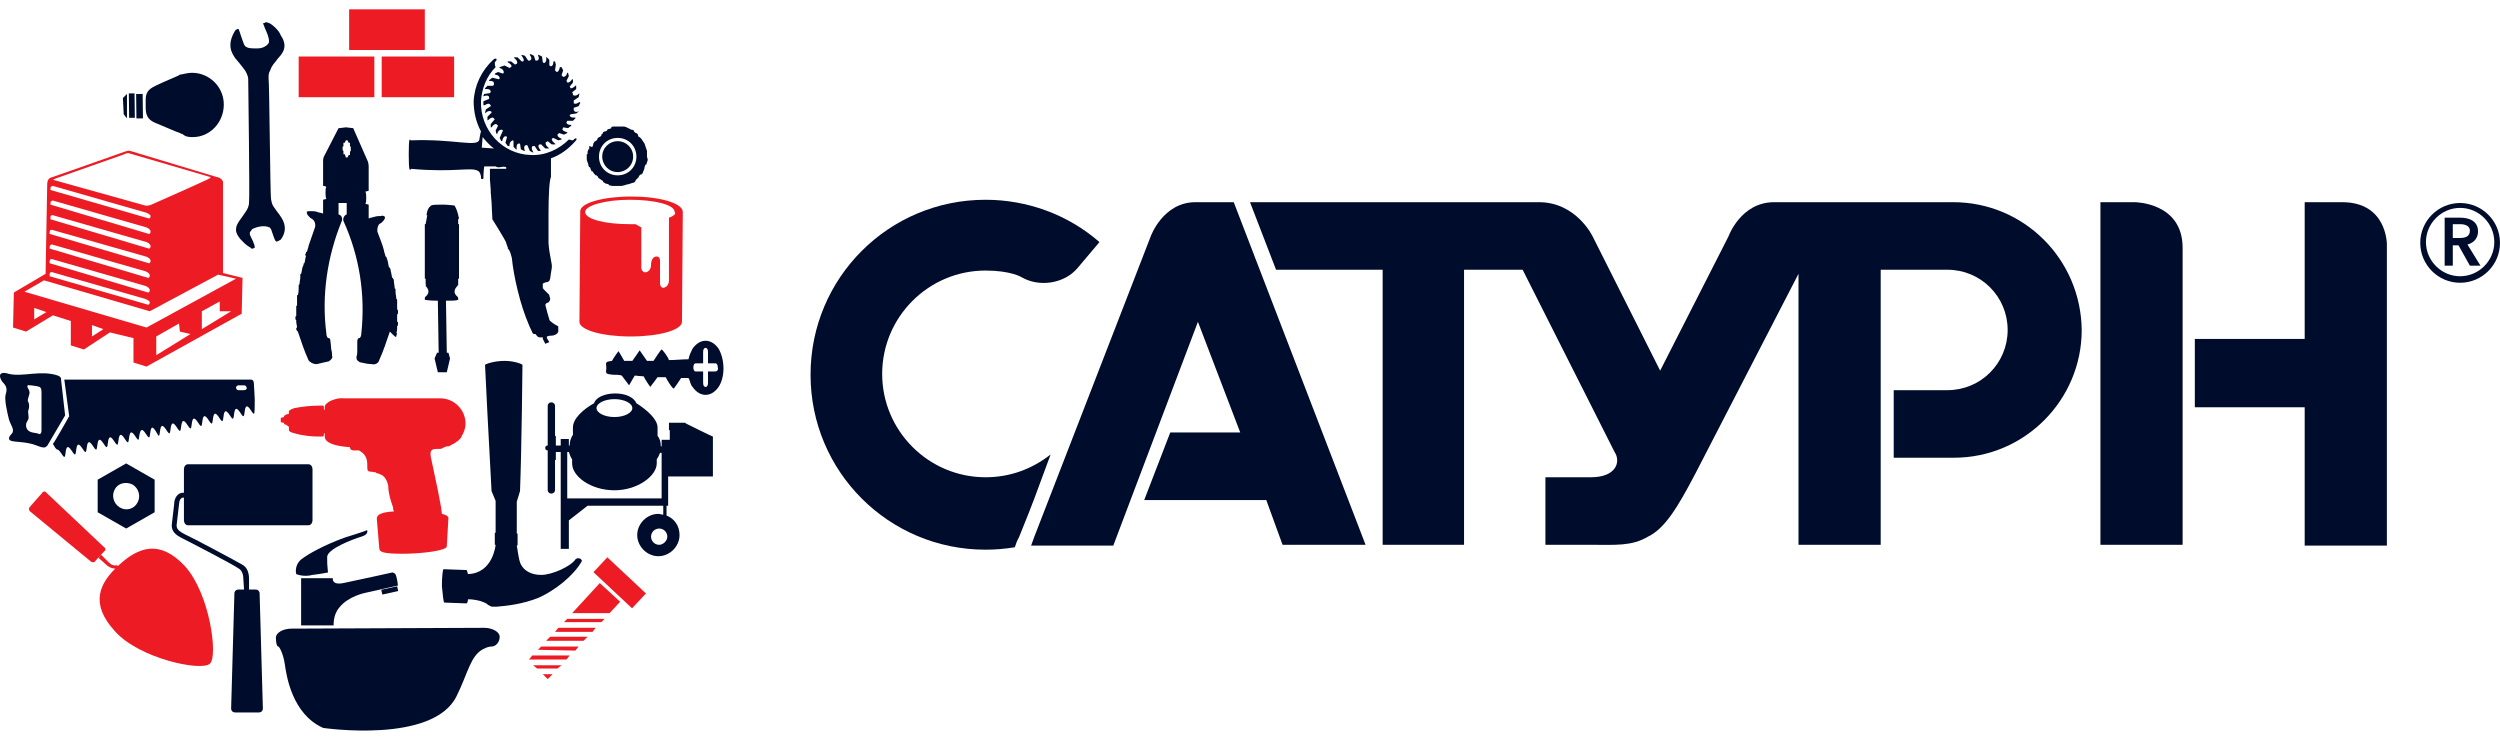 <svg width="190" height="56" viewBox="0 0 190 56" fill="none" xmlns="http://www.w3.org/2000/svg">
<path d="M178.001 15.366H175.156V25.757H166.807V30.952H175.156V41.466H181.403V18.582C181.403 18.52 181.403 15.366 178.001 15.366Z" fill="#000C2C"/>
<path d="M162.23 15.366H159.632V41.404H165.879V18.83C165.879 15.366 162.23 15.366 162.23 15.366" fill="#000C2C"/>
<path d="M90.857 15.366C88.383 15.366 87.455 17.964 87.455 17.964L78.611 40.786L78.363 41.466H84.61L91.042 24.458L94.258 32.869H88.939L86.96 38.003H96.237L97.475 41.404H103.783L93.764 15.366H90.857V15.366Z" fill="#000C2C"/>
<path d="M79.848 34.54C78.425 35.654 76.755 36.272 74.9 36.272C70.57 36.272 67.045 32.747 67.045 28.417C67.045 24.088 70.57 20.562 74.9 20.562C76.817 20.562 77.621 21.057 77.621 21.057C78.982 21.861 80.899 21.552 81.889 20.377L83.558 18.398C81.146 16.295 78.054 15.182 74.9 15.182C67.54 15.182 61.602 21.119 61.602 28.479C61.602 35.839 67.54 41.776 74.9 41.776C75.642 41.776 76.384 41.715 77.126 41.591C77.188 41.405 77.312 41.034 77.436 40.849C77.497 40.663 78.054 39.364 78.611 37.88L79.848 34.54Z" fill="#000C2C"/>
<path d="M148.438 15.366H134.831C132.295 15.366 131.367 17.964 131.367 17.964L126.172 28.169L121.039 17.964C121.039 17.964 119.802 15.366 116.957 15.366H95.001L96.98 20.5H105.082V41.404H111.267V20.5H115.72L122.709 34.354C123.203 35.096 122.832 36.271 120.915 36.271H117.452V41.404H120.915C122.709 41.404 124.008 41.528 125.244 40.786C126.543 40.167 127.533 38.498 128.832 36.024L136.686 20.809V41.404H142.933V20.5H148.005C150.541 20.5 152.582 22.541 152.582 25.076C152.582 27.612 150.541 29.653 148.005 29.653H143.923V34.787H148.5C153.88 34.787 158.21 30.395 158.21 25.076C158.148 19.696 153.819 15.366 148.438 15.366" fill="#000C2C"/>
<path d="M47.996 14.935C45.831 14.935 44.099 15.429 44.099 16.048L44.037 24.459C44.037 25.078 45.769 25.573 47.934 25.573C50.099 25.573 51.83 25.078 51.83 24.459L51.892 16.11C51.892 15.429 50.099 14.935 47.996 14.935V14.935ZM50.841 16.543V21.305C50.841 21.552 50.717 21.8 50.47 21.862C50.284 21.924 50.16 21.738 50.16 21.491V19.821C50.16 19.573 50.037 19.45 49.789 19.511C49.604 19.573 49.48 19.821 49.48 20.068V20.13C49.48 20.377 49.356 20.625 49.109 20.686C48.923 20.748 48.738 20.563 48.738 20.315V17.285L48.305 17.037H47.872C46.017 17.037 44.47 16.666 44.47 16.11C44.47 15.615 46.017 15.182 47.872 15.182C49.727 15.182 51.274 15.553 51.274 16.11C51.397 16.233 51.212 16.419 50.841 16.543" fill="#ED1C24"/>
<path d="M16.948 20.748V13.821C16.948 13.821 16.886 13.511 16.453 13.45C16.02 13.326 9.897 11.47 9.897 11.47C9.897 11.47 9.773 11.409 9.464 11.532C9.155 11.656 3.836 13.511 3.836 13.511C3.836 13.511 3.588 13.573 3.588 14.006C3.588 14.377 3.465 20.81 3.465 20.81L1.053 22.232L0.991 24.892L1.98 25.201L4.021 23.964L5.382 24.397V26.252L6.372 26.562L8.351 25.263L10.144 25.696V27.551L11.134 27.86L18.37 23.84L18.432 21.119L16.948 20.748ZM4.207 13.573C4.578 13.45 9.464 11.718 9.464 11.718C9.464 11.718 9.65 11.594 9.835 11.656C10.021 11.718 15.958 13.45 15.958 13.45C15.958 13.45 16.082 13.511 15.896 13.573C15.711 13.697 11.505 15.553 11.505 15.553C11.505 15.553 11.258 15.676 11.01 15.614C10.763 15.553 4.145 13.697 4.145 13.697C4.145 13.697 3.898 13.697 4.207 13.573V13.573ZM3.836 14.316C3.836 14.13 4.021 14.13 4.021 14.13L11.134 16.171C11.134 16.171 11.443 16.295 11.443 16.418C11.443 16.604 11.319 16.604 11.319 16.604L3.836 14.439V14.316V14.316ZM3.836 15.429C3.836 15.243 4.021 15.243 4.021 15.243L11.134 17.284C11.134 17.284 11.443 17.408 11.443 17.593C11.443 17.779 11.319 17.779 11.319 17.779L3.836 15.553V15.429V15.429ZM3.836 16.542C3.836 16.295 4.021 16.357 4.021 16.357L11.134 18.398C11.134 18.398 11.443 18.521 11.443 18.707C11.443 18.892 11.319 18.892 11.319 18.892L3.836 16.666V16.542V16.542ZM3.774 17.655C3.774 17.408 3.96 17.47 3.96 17.47L11.134 19.511C11.134 19.511 11.443 19.634 11.443 19.82C11.443 20.006 11.319 20.006 11.319 20.006L3.774 17.779V17.655ZM3.774 18.769C3.774 18.583 3.96 18.583 3.96 18.583L11.072 20.624C11.072 20.624 11.381 20.748 11.381 20.933C11.381 21.119 11.258 21.119 11.258 21.119L3.774 18.892V18.769ZM3.774 19.882C3.774 19.634 3.96 19.696 3.96 19.696L11.072 21.737C11.072 21.737 11.381 21.861 11.381 22.047C11.381 22.232 11.258 22.232 11.258 22.232L3.774 20.006V19.882ZM3.774 20.872C3.774 20.624 3.96 20.686 3.96 20.686L11.072 22.727C11.072 22.727 11.381 22.851 11.381 22.974C11.381 23.16 11.258 23.16 11.258 23.16L3.774 20.995V20.872ZM2.599 24.273V23.407L3.527 23.717L2.599 24.273ZM6.99 25.572V24.706L7.856 25.015L6.99 25.572ZM11.876 26.994V25.572L13.608 24.582L13.67 25.201L14.474 25.387L11.876 26.994V26.994ZM15.34 25.015V23.655L16.7 22.913V23.655H17.566L15.34 25.015ZM11.134 24.892L1.857 22.17L3.341 21.305L11.381 23.655L16.577 20.872L17.937 21.181L11.134 24.892V24.892Z" fill="#ED1C24"/>
<path d="M10.37 9.001L10.346 7.146L10.841 7.139L10.865 8.995L10.37 9.001Z" fill="#000C2C"/>
<path d="M9.815 8.956L9.791 7.1L10.224 7.095L10.248 8.95L9.815 8.956Z" fill="#000C2C"/>
<path d="M9.402 8.687L9.65 8.996V7.141L9.34 7.45L9.402 8.687Z" fill="#000C2C"/>
<path d="M14.659 10.419C15.958 10.419 17.009 9.306 17.009 7.945C17.009 6.585 15.896 5.533 14.598 5.533C14.35 5.533 14.041 5.595 13.793 5.657H13.732C13.67 5.657 13.67 5.657 13.608 5.719C13.237 5.904 12.433 6.214 11.814 6.523C11.01 6.894 11.072 7.327 11.072 7.883V8.007C11.072 8.564 11.072 9.059 11.876 9.368C12.495 9.615 13.299 9.986 13.67 10.11C13.732 10.11 13.732 10.172 13.793 10.172H13.855C14.103 10.419 14.412 10.419 14.659 10.419" fill="#000C2C"/>
<path d="M33.956 33.921H34.08C34.142 33.921 34.142 33.921 34.203 33.859C34.265 33.859 34.265 33.859 34.327 33.797C34.389 33.797 34.389 33.735 34.451 33.735C34.513 33.735 34.513 33.673 34.575 33.673C34.636 33.612 34.698 33.55 34.76 33.55L34.946 33.364C35.008 33.302 35.069 33.24 35.069 33.179C35.255 32.869 35.379 32.56 35.379 32.189C35.379 31.138 34.513 30.272 33.461 30.272H26.658H26.596H26.101C25.607 30.21 24.926 30.519 24.864 30.643C24.741 30.705 24.679 30.828 24.679 30.952V31.138H24.617V30.952C24.617 30.952 24.617 30.828 24.555 30.828H24.246C23.689 30.828 23.009 30.89 22.39 31.014C22.143 31.076 21.957 31.2 21.957 31.261V31.447C21.896 31.447 21.71 31.509 21.648 31.571C21.586 31.571 21.586 31.632 21.586 31.632V31.694C21.524 31.694 21.401 31.756 21.339 31.756V32.065C21.401 32.127 21.463 32.127 21.586 32.127V32.189C21.586 32.251 21.586 32.251 21.648 32.251C21.71 32.251 21.896 32.375 21.957 32.437V32.684C21.957 32.808 22.143 32.869 22.39 32.931C23.009 33.117 23.689 33.179 24.246 33.179H24.493C24.617 33.179 24.617 33.055 24.617 33.055V32.931H24.679V33.179C24.679 33.921 26.596 33.983 26.596 33.983C26.596 34.23 26.843 34.23 26.843 34.23H27.276C28.328 34.787 27.648 35.776 28.08 35.838C28.266 35.838 28.451 35.9 28.575 35.9C28.575 35.962 28.637 35.962 28.637 35.962C29.194 36.086 29.379 36.395 29.503 36.89C29.503 37.632 29.874 38.559 29.874 38.559C29.874 38.621 29.874 38.745 29.936 38.869C28.823 38.931 28.637 39.178 28.637 39.425L28.823 41.652C28.823 41.961 29.132 42.085 30.616 42.085C32.101 42.085 33.956 41.837 33.956 41.528L34.08 39.364C34.08 39.24 33.894 39.116 33.585 39.054L33.523 38.559L33.276 37.261L32.781 34.91C32.533 33.921 33.09 34.168 33.523 34.106C33.585 34.106 33.647 34.044 33.647 34.044C33.77 33.983 33.956 33.921 33.956 33.921" fill="#ED1C24"/>
<path d="M24.555 55.321C24.555 55.321 32.905 56.558 34.698 52.909C35.564 51.177 35.75 49.817 36.739 49.322C36.987 49.198 37.172 49.136 37.358 49.136C37.667 49.136 37.976 48.827 37.976 48.394C37.976 48.023 37.42 47.714 36.801 47.714L22.143 47.776C21.524 47.776 20.968 48.085 20.968 48.456C20.968 48.827 21.03 49.136 21.153 49.136C21.215 49.136 21.524 49.631 21.648 50.497C21.772 51.363 22.205 54.27 24.555 55.321" fill="#000C2C"/>
<path d="M13.979 39.55C13.979 39.735 14.103 39.921 14.288 39.921H23.442C23.627 39.921 23.751 39.735 23.751 39.55V35.653C23.751 35.468 23.627 35.282 23.442 35.282H14.288C14.103 35.282 13.979 35.468 13.979 35.653V39.55Z" fill="#000C2C"/>
<path d="M18.556 44.93H18.927V44.002C18.927 43.446 18.741 43.075 18.37 42.889C18.061 42.703 14.597 40.848 14.041 40.601C13.546 40.353 13.422 40.168 13.422 39.92L13.608 38.312C13.608 38.065 13.732 37.817 13.917 37.817H14.226V37.446H13.917C13.484 37.446 13.237 37.879 13.237 38.312L13.051 39.92C13.051 40.415 13.361 40.662 13.855 40.91C14.35 41.157 17.814 42.951 18.123 43.198C18.37 43.322 18.494 43.631 18.494 44.002L18.556 44.93V44.93Z" fill="#000C2C"/>
<path d="M17.814 45.116C17.814 44.93 17.937 44.807 18.123 44.807H19.422C19.607 44.807 19.731 44.93 19.731 45.116L19.978 53.837C19.978 54.022 19.855 54.146 19.669 54.146H17.875C17.69 54.146 17.566 54.022 17.566 53.837L17.814 45.116Z" fill="#000C2C"/>
<path d="M8.907 42.951C8.66 43.013 8.474 42.951 8.227 42.704L7.67 42.147L7.485 42.394L8.041 42.889C8.351 43.198 8.722 43.26 9.031 43.198" fill="#ED1C24"/>
<path d="M7.918 41.591C8.042 41.653 8.042 41.839 7.918 41.9L7.237 42.642C7.176 42.766 6.99 42.766 6.866 42.642L2.29 38.87C2.166 38.746 2.166 38.622 2.29 38.499L3.217 37.447C3.279 37.324 3.465 37.324 3.527 37.447L7.918 41.591Z" fill="#ED1C24"/>
<path d="M8.722 47.961C6.805 45.858 7.547 44.312 9.031 42.951C10.515 41.59 12.123 40.972 14.041 43.013C15.958 45.116 16.577 49.878 15.958 50.434C15.34 51.053 10.577 50.063 8.722 47.961Z" fill="#ED1C24"/>
<path d="M11.752 36.457L9.588 35.22L7.423 36.457V38.931L9.588 40.168L11.752 38.931V36.457ZM9.093 38.559C8.598 38.25 8.474 37.632 8.722 37.199C8.969 36.704 9.588 36.58 10.082 36.828C10.577 37.137 10.701 37.755 10.454 38.188C10.206 38.683 9.588 38.869 9.093 38.559Z" fill="#000C2C"/>
<path d="M4.392 28.54C4.702 28.664 4.64 28.849 4.64 28.849L4.949 31.571L3.712 33.674C3.712 33.674 3.588 33.921 3.527 33.921C3.465 34.045 3.217 34.045 2.784 33.859C2.042 33.55 1.053 33.612 0.805 33.488C0.558 33.364 0.743 33.117 0.867 32.993C1.176 32.684 0.805 32.313 0.682 31.88C0.558 31.385 0.31 30.334 0.434 29.963C0.558 29.592 0.496 29.344 0.249 29.097C0.001 28.849 -0.308 28.107 0.682 28.416C1.733 28.664 3.094 28.107 4.392 28.54V28.54ZM2.104 29.468C2.166 29.592 2.29 29.715 2.228 29.963C2.166 30.21 2.042 30.457 2.166 30.581C2.228 30.705 2.228 31.014 2.166 31.138C2.104 31.323 2.166 31.447 2.166 31.633C2.228 31.942 1.98 32.004 1.98 32.313C1.98 32.622 2.166 32.808 2.475 32.87C2.784 32.931 2.908 32.931 2.97 32.993C3.032 32.993 3.155 32.993 3.155 32.684V29.839C3.155 29.468 3.094 29.406 2.784 29.344C2.413 29.282 2.29 29.282 2.228 29.282C2.104 29.221 2.042 29.344 2.104 29.468" fill="#000C2C"/>
<path d="M20.473 1.76C20.411 1.76 20.349 1.698 20.288 1.698H20.164C20.164 1.698 20.102 1.76 20.04 1.76C19.978 1.76 19.978 1.822 20.04 1.884C20.102 2.131 20.349 2.564 20.411 2.873C20.473 3.183 20.473 3.244 20.288 3.43C20.226 3.492 20.164 3.492 20.102 3.554C19.978 3.616 19.793 3.677 19.607 3.677H19.36C19.112 3.677 18.803 3.677 18.618 3.492C18.494 3.368 18.185 2.255 18.123 2.193H18.061C18.061 2.193 17.999 2.255 17.937 2.255L17.875 2.317C17.195 3.43 17.628 4.048 17.875 4.42C18.308 4.914 18.618 5.347 18.618 5.347C18.618 5.347 18.865 5.718 18.865 6.028C18.865 6.337 18.989 15.057 18.927 15.367C18.927 15.676 18.803 15.923 18.618 16.171C18.494 16.356 18.37 16.542 18.185 16.789C18.123 16.913 17.937 17.099 17.937 17.47C17.937 17.717 18.061 17.903 18.247 18.15C18.494 18.397 18.618 18.583 19.05 18.83L19.112 18.892H19.236C19.236 18.892 19.298 18.83 19.36 18.83V18.768C19.36 18.583 19.112 18.088 18.989 17.841V17.655C19.05 17.593 19.112 17.47 19.174 17.408C19.545 17.222 20.102 17.099 20.473 17.284C20.473 17.284 20.535 17.284 20.535 17.346L20.597 17.408C20.782 17.903 20.844 18.212 20.968 18.335C20.968 18.335 21.03 18.397 21.091 18.335C21.153 18.335 21.215 18.274 21.215 18.274C21.277 18.274 21.277 18.212 21.339 18.212C22.143 17.099 21.153 16.294 20.906 15.862C20.659 15.552 20.659 15.429 20.597 15.119C20.535 14.81 20.473 6.213 20.411 5.966C20.411 5.718 20.411 5.533 20.535 5.347C20.72 4.853 20.844 4.853 21.091 4.481C21.277 4.234 22.019 3.677 21.339 2.688C21.215 2.317 20.72 1.884 20.473 1.76" fill="#000C2C"/>
<path d="M30.121 25.572C30.121 25.51 30.121 25.448 30.183 25.386C30.183 25.324 30.183 25.324 30.121 25.324C30.183 25.139 30.183 25.015 30.183 24.892V24.768C30.183 24.768 30.245 24.768 30.245 24.706V24.52C30.245 24.459 30.245 24.459 30.183 24.459V23.902L30.245 23.84V23.778V23.593C30.245 23.531 30.245 23.531 30.183 23.531V22.974V22.789C30.183 22.727 30.121 22.727 30.121 22.727C30.121 22.541 30.06 22.356 30.06 22.17V21.985C30.06 21.923 29.998 21.923 29.998 21.923C29.998 21.737 29.936 21.552 29.936 21.366C29.936 21.304 29.936 21.242 29.874 21.181C29.874 21.119 29.812 21.119 29.812 21.119C29.75 20.933 29.75 20.748 29.689 20.562C29.689 20.5 29.689 20.438 29.627 20.377C29.627 20.315 29.565 20.315 29.565 20.315C29.503 20.129 29.503 19.944 29.441 19.758C29.441 19.696 29.379 19.634 29.379 19.573C29.379 19.511 29.317 19.511 29.317 19.511C29.256 19.387 29.256 19.263 29.194 19.14V19.078C29.07 18.583 28.884 18.15 28.699 17.655C28.637 17.47 28.699 17.16 28.823 17.037C28.884 16.975 28.946 16.975 29.008 16.913C29.132 16.789 29.256 16.666 29.256 16.542V16.48C29.194 16.418 29.07 16.356 28.946 16.418C28.823 16.418 28.637 16.418 28.451 16.48C28.266 16.542 28.142 16.542 28.019 16.604V15.552L27.771 15.491C27.833 15.367 27.833 15.243 27.833 15.058V14.996C27.833 14.872 27.833 14.687 27.771 14.563L28.019 14.501V14.439V12.646C28.019 12.46 27.957 12.274 27.957 12.274L26.843 9.739L26.287 9.677L25.792 9.739H25.73L24.617 11.903C24.617 11.903 24.555 12.027 24.555 12.213V14.13H24.617L24.802 14.192C24.741 14.315 24.741 14.439 24.741 14.625V14.687C24.741 14.81 24.741 14.996 24.802 15.119L24.555 15.181V16.233C24.431 16.171 24.246 16.171 24.122 16.109C23.937 16.047 23.751 16.047 23.627 16.047C23.504 16.047 23.318 16.047 23.318 16.109V16.171C23.318 16.295 23.442 16.418 23.566 16.542C23.627 16.604 23.689 16.604 23.751 16.666C23.937 16.789 23.998 17.099 23.937 17.284C23.751 17.779 23.627 18.212 23.442 18.707V18.768C23.38 18.892 23.38 19.016 23.318 19.14C23.256 19.14 23.256 19.14 23.256 19.201C23.256 19.263 23.194 19.325 23.194 19.387L23.256 19.449C23.194 19.634 23.194 19.82 23.133 20.006C23.071 20.006 23.071 20.067 23.071 20.067C23.071 20.129 23.071 20.191 23.009 20.253C22.947 20.438 22.947 20.624 22.885 20.809C22.823 20.809 22.823 20.871 22.823 20.871V21.057C22.823 21.242 22.762 21.428 22.762 21.613C22.7 21.613 22.7 21.675 22.7 21.675V21.861C22.7 22.047 22.7 22.232 22.638 22.418C22.576 22.418 22.576 22.479 22.576 22.479V23.222C22.514 23.222 22.514 23.283 22.514 23.283V24.026C22.452 24.026 22.452 24.087 22.452 24.087V24.273L22.514 24.335V24.459C22.514 24.582 22.576 24.768 22.576 24.892C22.514 24.892 22.514 24.953 22.514 24.953C22.514 25.015 22.514 25.077 22.576 25.139L22.638 25.201C22.885 25.943 23.133 26.685 23.442 27.365C23.566 27.551 23.813 27.675 24.06 27.675C24.308 27.613 24.617 27.551 24.864 27.489C24.988 27.489 25.05 27.427 25.112 27.365L25.174 27.304C25.235 27.242 25.297 27.118 25.235 27.056C25.235 26.871 25.235 26.747 25.174 26.561C25.174 26.376 25.112 25.943 25.112 25.943C25.112 25.757 25.05 25.695 24.988 25.695H24.926C24.864 25.634 24.802 25.51 24.802 25.324C24.431 22.479 24.864 19.511 25.978 16.789C26.039 16.604 25.978 16.356 25.73 16.295V15.429H26.349V16.295C26.163 16.356 26.039 16.604 26.101 16.789C27.338 19.511 27.771 22.418 27.462 25.324C27.462 25.51 27.4 25.634 27.338 25.695H27.276C27.215 25.695 27.153 25.819 27.153 25.943V26.623C27.153 26.809 27.153 26.933 27.091 27.118C27.091 27.242 27.091 27.304 27.153 27.365C27.153 27.365 27.153 27.427 27.215 27.427C27.276 27.489 27.338 27.551 27.462 27.551C27.709 27.613 28.019 27.675 28.266 27.675C28.513 27.736 28.761 27.613 28.823 27.365C29.132 26.685 29.379 25.943 29.627 25.201C30.06 25.634 30.06 25.634 30.121 25.572V25.572ZM26.039 11.409V11.347V11.285V11.161L26.101 11.099V10.914V10.852H26.163C26.163 10.852 26.225 10.852 26.225 10.79L26.287 10.666H26.41L26.472 10.79C26.472 10.79 26.472 10.852 26.534 10.852H26.596V11.099L26.658 11.161V11.47L26.596 11.532V11.78H26.534C26.534 11.78 26.472 11.78 26.472 11.841L26.41 11.965H26.349H26.287L26.225 11.78C26.225 11.78 26.225 11.718 26.163 11.718H26.101V11.532V11.47L26.039 11.409V11.532V11.409Z" fill="#000C2C"/>
<path fill-rule="evenodd" clip-rule="evenodd" d="M39.275 38.127V40.539C39.337 40.539 39.337 40.6 39.337 40.6V41.404C39.337 41.404 39.337 41.466 39.275 41.466C39.337 41.714 39.399 42.518 39.584 42.889C39.832 43.384 40.388 43.693 41.13 43.693C41.996 43.693 43.419 43.013 43.728 42.518C43.914 42.332 44.223 42.456 44.223 42.642C43.604 43.755 42.182 44.868 40.945 45.425C39.708 45.919 38.533 46.043 37.791 46.105H37.358L37.11 45.981C37.11 45.981 37.048 45.981 37.048 45.919C36.863 45.796 36.492 45.61 35.75 45.548H35.564C35.564 45.734 35.502 45.858 35.44 45.858L33.77 45.796C33.709 45.796 33.647 45.239 33.585 44.559C33.585 43.879 33.647 43.26 33.709 43.26C33.77 43.26 35.44 43.322 35.44 43.322C35.502 43.322 35.502 43.446 35.564 43.631C37.481 43.569 37.667 41.404 37.667 41.404H37.605V40.539C37.605 40.539 37.605 40.477 37.667 40.477V38.065L37.358 37.322C37.172 34.106 36.863 27.798 36.863 27.736C36.863 27.674 37.543 27.427 38.347 27.427C39.09 27.427 39.708 27.674 39.708 27.736C39.708 27.798 39.646 34.106 39.522 37.322L39.275 38.127V38.127Z" fill="#000C2C"/>
<path d="M32.41 16.356H32.472L32.348 17.036H32.286V21.18H32.348V21.613L32.41 21.675H32.348V21.737C32.533 21.922 32.719 22.231 32.348 22.541C32.286 22.602 32.286 22.602 32.286 22.664V22.788C32.41 22.788 32.595 22.85 33.09 22.85H33.276L33.338 26.808H33.214L33.028 27.241L33.276 28.293H33.956L34.203 27.241L34.08 26.808H33.956L33.894 22.85H34.327C34.698 22.85 34.76 22.788 34.822 22.788V22.664C34.822 22.602 34.76 22.541 34.76 22.541C34.389 22.231 34.575 21.922 34.76 21.737C34.76 21.737 34.76 21.675 34.822 21.675V21.18H34.884V17.036H34.822V16.665L34.884 16.603C34.76 15.985 34.636 15.799 34.575 15.675C34.575 15.614 34.575 15.675 34.513 15.614C34.389 15.614 34.08 15.552 33.647 15.552H33.585C33.214 15.552 32.905 15.552 32.781 15.614C32.781 15.614 32.719 15.614 32.719 15.675C32.595 15.737 32.472 15.923 32.41 16.356" fill="#000C2C"/>
<path d="M46.158 42.355L49.093 45.103L48.036 46.231L45.101 43.484L46.158 42.355Z" fill="#ED1C24"/>
<path d="M43.728 49.446L43.975 49.137H41.13L40.883 49.384L43.728 49.446Z" fill="#ED1C24"/>
<path d="M42.367 50.806L42.677 50.559H40.512L40.821 50.806H42.367Z" fill="#ED1C24"/>
<path d="M44.347 48.703L44.656 48.394H41.811L41.502 48.703H44.347Z" fill="#ED1C24"/>
<path d="M43.048 50.126L43.295 49.816H40.45L40.203 50.126H43.048Z" fill="#ED1C24"/>
<path d="M45.027 48.023L45.274 47.714H42.429L42.182 48.023H45.027Z" fill="#ED1C24"/>
<path d="M41.996 51.238H41.254L41.625 51.609L41.996 51.238Z" fill="#ED1C24"/>
<path d="M47.13 45.734L45.584 44.312L43.481 46.6H46.326L47.13 45.734Z" fill="#ED1C24"/>
<path d="M45.707 47.281L45.955 47.033H43.11L42.862 47.281H45.707Z" fill="#ED1C24"/>
<path d="M22.885 47.404V43.941H25.297C25.297 43.941 25.174 44.497 26.101 44.312C27.029 44.126 29.812 43.508 29.812 43.508C29.812 43.508 30.06 43.508 30.121 43.817C30.183 44.003 30.245 44.497 30.245 44.497L27.771 45.054C27.771 45.054 26.472 45.301 25.792 46.167C25.297 46.724 25.359 47.528 25.359 47.528H22.885V47.404Z" fill="#000C2C"/>
<path d="M22.514 43.631C22.514 43.631 22.328 43.013 22.885 42.518C23.442 42.085 24.679 41.405 26.225 40.848C27.833 40.353 27.895 40.291 27.895 40.291C27.895 40.291 28.08 40.601 27.462 40.786C26.843 40.972 24.864 41.714 24.864 42.333C24.864 42.889 24.864 42.827 24.926 43.508C24.926 43.508 24.308 43.631 23.751 43.693C23.071 43.879 22.514 43.631 22.514 43.631Z" fill="#000C2C"/>
<path d="M28.976 44.824L30.183 44.557L30.264 44.919L29.056 45.187L28.976 44.824Z" fill="#000C2C"/>
<path d="M43.604 10.604L43.543 10.666C43.419 10.666 43.295 10.604 43.233 10.604C42.491 11.346 41.44 11.841 40.327 11.779C38.162 11.717 36.492 9.862 36.554 7.697C36.615 6.708 36.987 5.78 37.667 5.1C37.605 4.976 37.605 4.852 37.605 4.729L37.667 4.667C37.852 4.481 37.667 4.357 37.481 4.543C36.615 5.347 36.059 6.46 35.997 7.697C35.997 8.501 36.183 9.305 36.554 9.986C36.492 10.171 36.43 10.604 36.43 10.604C36.306 11.223 34.575 10.542 31.235 10.666C31.173 10.666 31.173 10.604 31.173 10.604C31.111 10.604 31.111 10.666 31.111 10.666C31.049 10.913 31.049 12.521 31.111 12.831C31.111 12.831 31.111 12.893 31.173 12.893C31.235 12.893 31.235 12.893 31.235 12.831C34.636 13.14 35.873 12.645 36.368 13.016C36.368 13.016 36.492 13.078 36.554 13.387V13.511C36.554 13.635 36.677 13.635 36.739 13.573C36.739 13.511 36.739 13.078 36.801 12.645H37.667C37.914 12.831 38.162 12.583 38.471 12.707V12.831H37.234V13.635L37.296 14.439V14.068V14.624L37.358 15.367L37.42 16.665C37.42 16.665 38.471 18.335 38.471 18.459C38.533 18.706 38.595 18.768 38.595 18.83V18.892C38.78 19.015 38.904 19.634 38.904 19.634C39.028 20.933 39.522 23.159 40.203 24.706C40.265 24.891 40.388 25.077 40.45 25.262C40.45 25.262 40.512 25.386 40.574 25.386H40.697C40.821 25.51 40.821 25.695 41.254 25.633V25.757L41.44 26.128L41.749 26.004C41.687 25.881 41.625 25.819 41.563 25.695V25.572C41.625 25.572 41.749 25.51 41.811 25.51H41.934C42.12 25.51 42.306 25.386 42.367 25.324C42.367 25.262 42.429 25.262 42.429 25.2V24.829C42.429 24.829 42.429 24.767 42.367 24.767C42.12 24.644 41.873 24.458 41.811 24.396C41.811 24.396 41.749 24.334 41.749 24.273C41.687 24.087 41.563 23.654 41.44 23.159L41.502 23.098V23.036H41.563L41.687 22.974C41.749 22.912 41.811 22.85 41.811 22.726V22.665L41.749 22.479V22.417L41.316 21.984C41.316 21.984 41.316 21.922 41.254 21.922V21.799V21.737V21.675C41.254 21.675 41.192 21.551 41.378 21.489C41.44 21.489 41.502 21.428 41.625 21.428C41.749 21.366 41.749 21.366 41.811 21.18C41.811 21.118 41.934 20.376 41.934 20.376C41.996 20.067 41.749 19.448 41.687 18.459V16.294V16.232C41.687 14.872 41.749 13.697 41.873 13.449V13.387V12.027C42.615 11.779 43.233 11.284 43.728 10.728C43.914 10.542 43.79 10.419 43.604 10.604V10.604ZM36.615 11.223C36.615 11.161 36.677 10.542 36.677 10.419C36.739 10.48 37.11 10.975 37.543 11.284L36.615 11.223Z" fill="#000C2C"/>
<path d="M44.037 8.44C43.914 8.502 43.852 8.502 43.79 8.502C43.666 8.502 43.666 8.44 43.604 8.378V8.192L43.975 8.069L44.099 7.821C44.099 7.821 44.099 7.759 44.037 7.759C43.914 7.821 43.852 7.883 43.728 7.883C43.666 7.883 43.604 7.883 43.604 7.821V7.636L43.975 7.388L44.037 7.141C44.037 7.141 44.037 7.079 43.975 7.141C43.852 7.265 43.728 7.265 43.666 7.265C43.604 7.265 43.604 7.265 43.543 7.203C43.543 7.141 43.543 7.079 43.481 7.017L43.79 6.77V6.522C43.79 6.522 43.79 6.461 43.728 6.522C43.604 6.646 43.481 6.708 43.419 6.708H43.357C43.357 6.646 43.295 6.584 43.295 6.584L43.543 6.275V6.028H43.481C43.357 6.213 43.233 6.275 43.172 6.275H43.11C43.11 6.213 43.048 6.151 43.048 6.151L43.233 5.78L43.172 5.533H43.11C43.048 5.78 42.924 5.842 42.8 5.842L42.677 5.718L42.8 5.347L42.677 5.1H42.615H42.553C42.491 5.347 42.429 5.471 42.306 5.471L42.182 5.347L42.244 4.914L42.182 4.667H42.12H42.058C42.058 4.976 41.934 5.038 41.873 5.038C41.811 5.038 41.811 4.976 41.749 4.976V4.543L41.563 4.358H41.502C41.563 4.667 41.44 4.729 41.378 4.791C41.316 4.791 41.316 4.791 41.254 4.729L41.192 4.296L40.945 4.172H40.883C41.007 4.481 40.945 4.543 40.821 4.605H40.698L40.574 4.234L40.327 4.11C40.327 4.11 40.265 4.11 40.265 4.172C40.45 4.42 40.388 4.543 40.265 4.605H40.141L39.894 4.234L39.646 4.172C39.646 4.172 39.584 4.172 39.646 4.234C39.832 4.481 39.832 4.605 39.77 4.667H39.646L39.337 4.358H39.09C39.09 4.358 39.028 4.358 39.09 4.42C39.337 4.605 39.337 4.791 39.275 4.853C39.213 4.853 39.213 4.853 39.151 4.914L38.842 4.667H38.595C38.595 4.667 38.533 4.729 38.595 4.729C38.904 4.914 38.904 5.038 38.842 5.1C38.78 5.1 38.78 5.162 38.718 5.162L38.347 4.976L37.976 5.1C37.976 5.1 37.914 5.162 37.976 5.162C38.285 5.285 38.285 5.409 38.285 5.533L38.224 5.595L37.852 5.471L37.605 5.595V5.657C37.914 5.718 37.976 5.842 37.976 5.966L37.914 6.028L37.42 5.904L37.172 6.09V6.151H37.234C37.543 6.151 37.543 6.275 37.543 6.399C37.543 6.461 37.481 6.461 37.481 6.522H37.048L36.863 6.708V6.77H37.048C37.234 6.77 37.296 6.894 37.296 6.955C37.296 6.955 37.296 7.017 37.234 7.079L36.801 7.141L36.739 7.265V7.326C36.863 7.265 36.925 7.265 36.987 7.265C37.11 7.265 37.172 7.326 37.172 7.388V7.512L36.739 7.698V7.945C36.739 7.945 36.739 8.007 36.801 8.007C36.925 7.945 37.048 7.883 37.11 7.883C37.234 7.883 37.234 7.945 37.296 8.007V8.069L36.925 8.316L36.863 8.563C36.863 8.563 36.863 8.625 36.925 8.563C37.048 8.44 37.172 8.44 37.234 8.44C37.296 8.44 37.358 8.502 37.358 8.502V8.563L37.048 8.873V9.12C37.048 9.12 37.048 9.182 37.11 9.12C37.234 8.996 37.358 8.935 37.42 8.935C37.481 8.935 37.543 8.996 37.543 8.996C37.543 8.996 37.543 9.058 37.605 9.058L37.296 9.429V9.677H37.358C37.481 9.491 37.605 9.429 37.667 9.429C37.729 9.429 37.729 9.429 37.791 9.491L37.852 9.553L37.667 9.924L37.729 10.171H37.791C37.852 9.924 37.976 9.862 38.1 9.862H38.162L38.224 9.924L37.976 10.481L38.1 10.728H38.162C38.224 10.419 38.347 10.357 38.409 10.357H38.471L38.533 10.419L38.409 10.852L38.595 11.099H38.718C38.718 10.79 38.842 10.728 38.966 10.666C38.966 10.666 39.028 10.666 39.028 10.728V11.161L39.213 11.347H39.275C39.213 11.037 39.337 10.914 39.399 10.914H39.522L39.584 11.347L39.832 11.47H39.894C39.77 11.161 39.894 11.037 39.955 11.037H40.079L40.265 11.47L40.512 11.594C40.512 11.594 40.574 11.594 40.512 11.532C40.327 11.223 40.45 11.099 40.512 11.099H40.636L40.883 11.47H41.069C41.069 11.47 41.13 11.47 41.069 11.409C40.883 11.161 40.883 11.037 41.007 10.976H41.13L41.44 11.285H41.687C41.687 11.285 41.749 11.285 41.687 11.223C41.44 11.037 41.44 10.852 41.502 10.79C41.563 10.79 41.563 10.79 41.625 10.728L41.934 10.976H42.182C42.182 10.976 42.244 10.976 42.182 10.914C41.934 10.728 41.934 10.604 41.934 10.543C41.996 10.543 41.996 10.481 42.058 10.481L42.429 10.666L42.677 10.604V10.543C42.367 10.419 42.367 10.295 42.367 10.233L42.491 10.11L42.862 10.233L43.11 10.11V10.048C42.8 9.986 42.739 9.862 42.739 9.8C42.8 9.739 42.8 9.739 42.8 9.677L43.172 9.739L43.419 9.553V9.491H43.357C43.11 9.491 43.048 9.367 43.048 9.306C43.048 9.244 43.11 9.244 43.11 9.182H43.543L43.728 8.996V8.935H43.543C43.419 8.935 43.357 8.873 43.295 8.811C43.295 8.749 43.357 8.687 43.357 8.687L43.79 8.625L44.037 8.44C44.037 8.502 44.037 8.44 44.037 8.44" fill="#000C2C"/>
<path d="M52.139 32.189C52.078 32.127 52.078 32.127 52.016 32.127H50.841V32.684H50.903V33.426H50.284V33.921H50.222C50.222 33.612 50.16 33.364 49.975 33.117V32.684V32.622V32.498C49.975 31.88 49.233 31.2 48.367 30.643C48.181 30.21 47.563 29.901 46.759 29.901C45.955 29.901 45.274 30.21 45.151 30.643C44.285 31.138 43.542 31.818 43.542 32.498V33.055C43.357 33.303 43.295 33.612 43.295 33.859H43.233V33.364H42.615V33.859H42.244V33.179C42.244 33.179 42.244 33.117 42.182 33.117V30.829C42.182 30.705 42.058 30.581 41.934 30.581H41.873C41.749 30.581 41.625 30.705 41.625 30.829V33.859C41.502 33.859 41.44 33.921 41.44 34.045C41.44 34.168 41.502 34.23 41.625 34.23V37.261C41.625 37.385 41.749 37.508 41.873 37.508H41.934C42.058 37.508 42.182 37.385 42.182 37.261V34.972C42.244 34.972 42.244 34.972 42.244 34.911V34.354H42.615V41.714H43.233V39.549L44.656 38.436H50.408V39.116C50.284 39.116 50.16 39.054 50.037 39.054C49.171 39.054 48.429 39.797 48.429 40.663C48.429 41.528 49.171 42.271 50.037 42.271C50.903 42.271 51.645 41.528 51.645 40.663C51.645 39.982 51.274 39.426 50.655 39.178V38.436H50.779V36.209H54.057H53.129H54.181V33.179C54.119 33.179 52.139 32.189 52.139 32.189ZM46.697 30.334C47.439 30.334 48.057 30.643 48.057 31.014C48.057 31.385 47.439 31.695 46.697 31.695C45.955 31.695 45.336 31.385 45.336 31.014C45.336 30.643 45.955 30.334 46.697 30.334ZM50.284 37.879H43.11V34.354H43.233C43.295 34.539 43.357 34.725 43.481 34.911V35.22C43.481 36.209 44.903 37.261 46.697 37.261C48.49 37.261 49.913 36.148 49.913 35.22V34.911C50.037 34.725 50.099 34.601 50.16 34.416H50.284V37.879V37.879ZM50.099 41.405C49.727 41.405 49.48 41.096 49.48 40.786C49.48 40.415 49.789 40.168 50.099 40.168C50.47 40.168 50.717 40.477 50.717 40.786C50.717 41.096 50.408 41.405 50.099 41.405Z" fill="#000C2C"/>
<path d="M46.944 10.727C46.326 10.727 45.769 11.222 45.769 11.903C45.769 12.521 46.264 13.078 46.944 13.078C47.563 13.078 48.119 12.583 48.119 11.903C48.119 11.222 47.563 10.727 46.944 10.727Z" fill="#000C2C"/>
<path d="M49.171 11.904V11.471L49.109 11.285L49.047 11.1L48.985 10.914L48.861 10.729L48.738 10.543L48.614 10.419H48.552L48.49 10.296V10.234L48.367 10.11H48.305L48.181 9.986V9.924L48.057 9.863H47.996L47.872 9.801L47.748 9.739L47.625 9.677L47.439 9.615H46.573L46.45 9.677V9.739L46.326 9.801H46.264L46.14 9.863V9.924L46.017 9.986H45.955L45.831 10.048V10.11L45.769 10.172L45.707 10.234V10.296L45.584 10.419H45.522L45.398 10.543V10.605L45.274 10.729H45.212L45.089 10.914V10.976L45.027 11.161H44.965L44.779 11.1V11.347H44.718L44.656 11.533V11.718H44.594V12.151L44.656 12.337L44.718 12.522V12.584L44.779 12.708H44.841L44.903 12.893L44.965 13.017H45.027L45.151 13.202L45.274 13.326H45.336L45.46 13.45V13.512L45.645 13.635L45.831 13.759V13.821L46.017 13.945L46.264 14.007V14.068L46.511 14.13H47.254L47.501 14.068L47.686 14.007H47.748L47.934 13.945L48.119 13.883H48.181L48.305 13.759V13.697L48.429 13.573L48.552 13.45V13.388L48.676 13.264H48.738L48.861 13.141V13.079L48.923 12.955L48.985 12.77V12.708L49.047 12.522H49.109L49.171 12.337L49.233 12.151L49.171 11.904V11.904ZM46.944 13.326C46.14 13.326 45.522 12.708 45.522 11.904C45.522 11.1 46.14 10.481 46.944 10.481C47.748 10.481 48.367 11.1 48.367 11.904C48.367 12.708 47.748 13.326 46.944 13.326Z" fill="#000C2C"/>
<path d="M29.008 4.296H34.513V7.388H29.008V4.296Z" fill="#ED1C24"/>
<path d="M22.7 4.296H28.451V7.388H22.7V4.296Z" fill="#ED1C24"/>
<path d="M54.613 26.5C54.057 25.697 53.191 25.697 52.634 26.5C52.511 26.748 52.387 26.995 52.325 27.305C51.83 27.305 51.335 27.366 50.841 27.366C50.779 27.243 50.779 27.181 50.717 27.119C50.655 26.995 50.346 26.562 50.284 26.562C50.222 26.562 49.789 27.243 49.666 27.428H49.171L48.614 26.624C48.614 26.624 48.243 27.181 48.057 27.428H47.439C47.377 27.305 47.13 26.872 47.006 26.686C47.006 26.686 46.635 27.181 46.511 27.428C46.078 27.49 46.016 27.49 46.078 27.861V28.047C46.016 28.418 46.078 28.418 46.573 28.48C46.821 28.48 47.068 28.48 47.253 28.541L47.81 29.284C47.872 29.16 48.243 28.541 48.243 28.541C48.243 28.541 48.8 28.603 48.923 28.603C48.985 28.789 49.418 29.407 49.418 29.407C49.418 29.407 49.851 28.851 49.975 28.665H50.593C50.717 28.913 51.088 29.531 51.212 29.531C51.274 29.469 51.645 28.913 51.768 28.727H52.325C52.325 28.789 52.387 28.789 52.387 28.851C52.449 29.036 52.511 29.284 52.634 29.407C53.191 30.211 54.057 30.211 54.613 29.407C55.108 28.665 55.108 27.366 54.613 26.5V26.5ZM54.366 28.232H53.809V29.098C53.809 29.284 53.748 29.407 53.624 29.407C53.5 29.407 53.438 29.284 53.438 29.098V28.232H52.882C52.758 28.232 52.696 28.108 52.696 27.923C52.696 27.738 52.758 27.614 52.882 27.614H53.438V26.748C53.438 26.562 53.5 26.439 53.624 26.439C53.748 26.439 53.809 26.562 53.809 26.748V27.614H54.366C54.49 27.614 54.551 27.738 54.551 27.923C54.613 28.108 54.49 28.232 54.366 28.232Z" fill="#000C2C"/>
<path d="M19.36 30.458V30.334C19.36 30.087 19.298 29.344 19.298 29.221C19.298 28.973 19.236 28.85 19.051 28.85H4.887L5.258 31.633C5.258 31.633 4.145 33.612 4.021 33.736L4.207 34.045L4.331 34.169C4.516 34.107 4.764 34.725 4.887 34.725C5.011 34.725 4.949 34.045 5.135 33.983C5.32 33.921 5.568 34.54 5.691 34.54C5.815 34.54 5.753 33.859 5.939 33.797C6.124 33.736 6.372 34.354 6.495 34.354C6.619 34.354 6.557 33.674 6.743 33.612C6.928 33.55 7.176 34.169 7.299 34.169C7.423 34.169 7.361 33.488 7.547 33.426C7.732 33.365 7.98 33.983 8.103 33.983C8.227 33.983 8.165 33.303 8.351 33.241C8.536 33.179 8.784 33.797 8.907 33.797C9.031 33.797 8.969 33.117 9.155 33.055C9.34 32.993 9.588 33.612 9.711 33.612C9.835 33.612 9.773 32.932 9.959 32.87C10.144 32.808 10.392 33.426 10.515 33.426C10.577 33.426 10.577 32.746 10.763 32.684C10.948 32.622 11.196 33.241 11.319 33.241C11.443 33.241 11.381 32.56 11.567 32.499C11.752 32.499 12 33.117 12.062 33.117C12.185 33.117 12.123 32.437 12.309 32.375C12.495 32.313 12.742 32.932 12.866 32.932C12.989 32.932 12.928 32.251 13.113 32.189C13.299 32.128 13.546 32.746 13.67 32.746C13.793 32.746 13.732 32.066 13.917 32.004C14.103 31.942 14.35 32.56 14.474 32.56C14.598 32.56 14.536 31.88 14.721 31.818C14.907 31.756 15.154 32.375 15.278 32.375C15.402 32.375 15.34 31.695 15.525 31.633C15.711 31.571 15.958 32.189 16.082 32.189C16.206 32.189 16.144 31.509 16.329 31.447C16.515 31.385 16.762 32.004 16.886 32.004C17.01 32.004 16.948 31.324 17.133 31.262C17.319 31.2 17.566 31.818 17.69 31.818C17.814 31.818 17.752 31.138 17.937 31.076C18.123 31.014 18.37 31.633 18.494 31.633C18.618 31.633 18.556 30.953 18.741 30.891C18.927 30.829 19.174 31.447 19.298 31.447C19.36 31.447 19.36 30.953 19.36 30.458V30.458ZM18.556 29.654H18.123C17.999 29.654 17.937 29.53 17.937 29.468C17.937 29.344 18.061 29.283 18.123 29.283H18.556C18.68 29.283 18.741 29.406 18.741 29.468C18.803 29.53 18.68 29.654 18.556 29.654Z" fill="#000C2C"/>
<path d="M26.534 0.709H32.286V3.801H26.534V0.709Z" fill="#ED1C24"/>
<path d="M185.732 16.542H186.969C187.65 16.542 188.33 16.789 188.33 17.593C188.33 18.088 188.021 18.459 187.526 18.583L188.516 20.191H187.712L186.846 18.645H186.413V20.191H185.794V16.542H185.732ZM186.908 18.088C187.279 18.088 187.712 18.026 187.712 17.532C187.712 17.16 187.341 17.037 186.969 17.037H186.413V18.088H186.908Z" fill="#000C2C"/>
<path d="M186.969 21.49C185.3 21.49 183.939 20.129 183.939 18.459C183.939 16.789 185.3 15.429 186.969 15.429C188.639 15.429 190 16.789 190 18.459C190 20.129 188.639 21.49 186.969 21.49ZM186.969 15.8C185.547 15.8 184.372 16.975 184.372 18.397C184.372 19.82 185.547 20.995 186.969 20.995C188.392 20.995 189.567 19.82 189.567 18.397C189.567 16.975 188.392 15.8 186.969 15.8Z" fill="#000C2C"/>
</svg>
